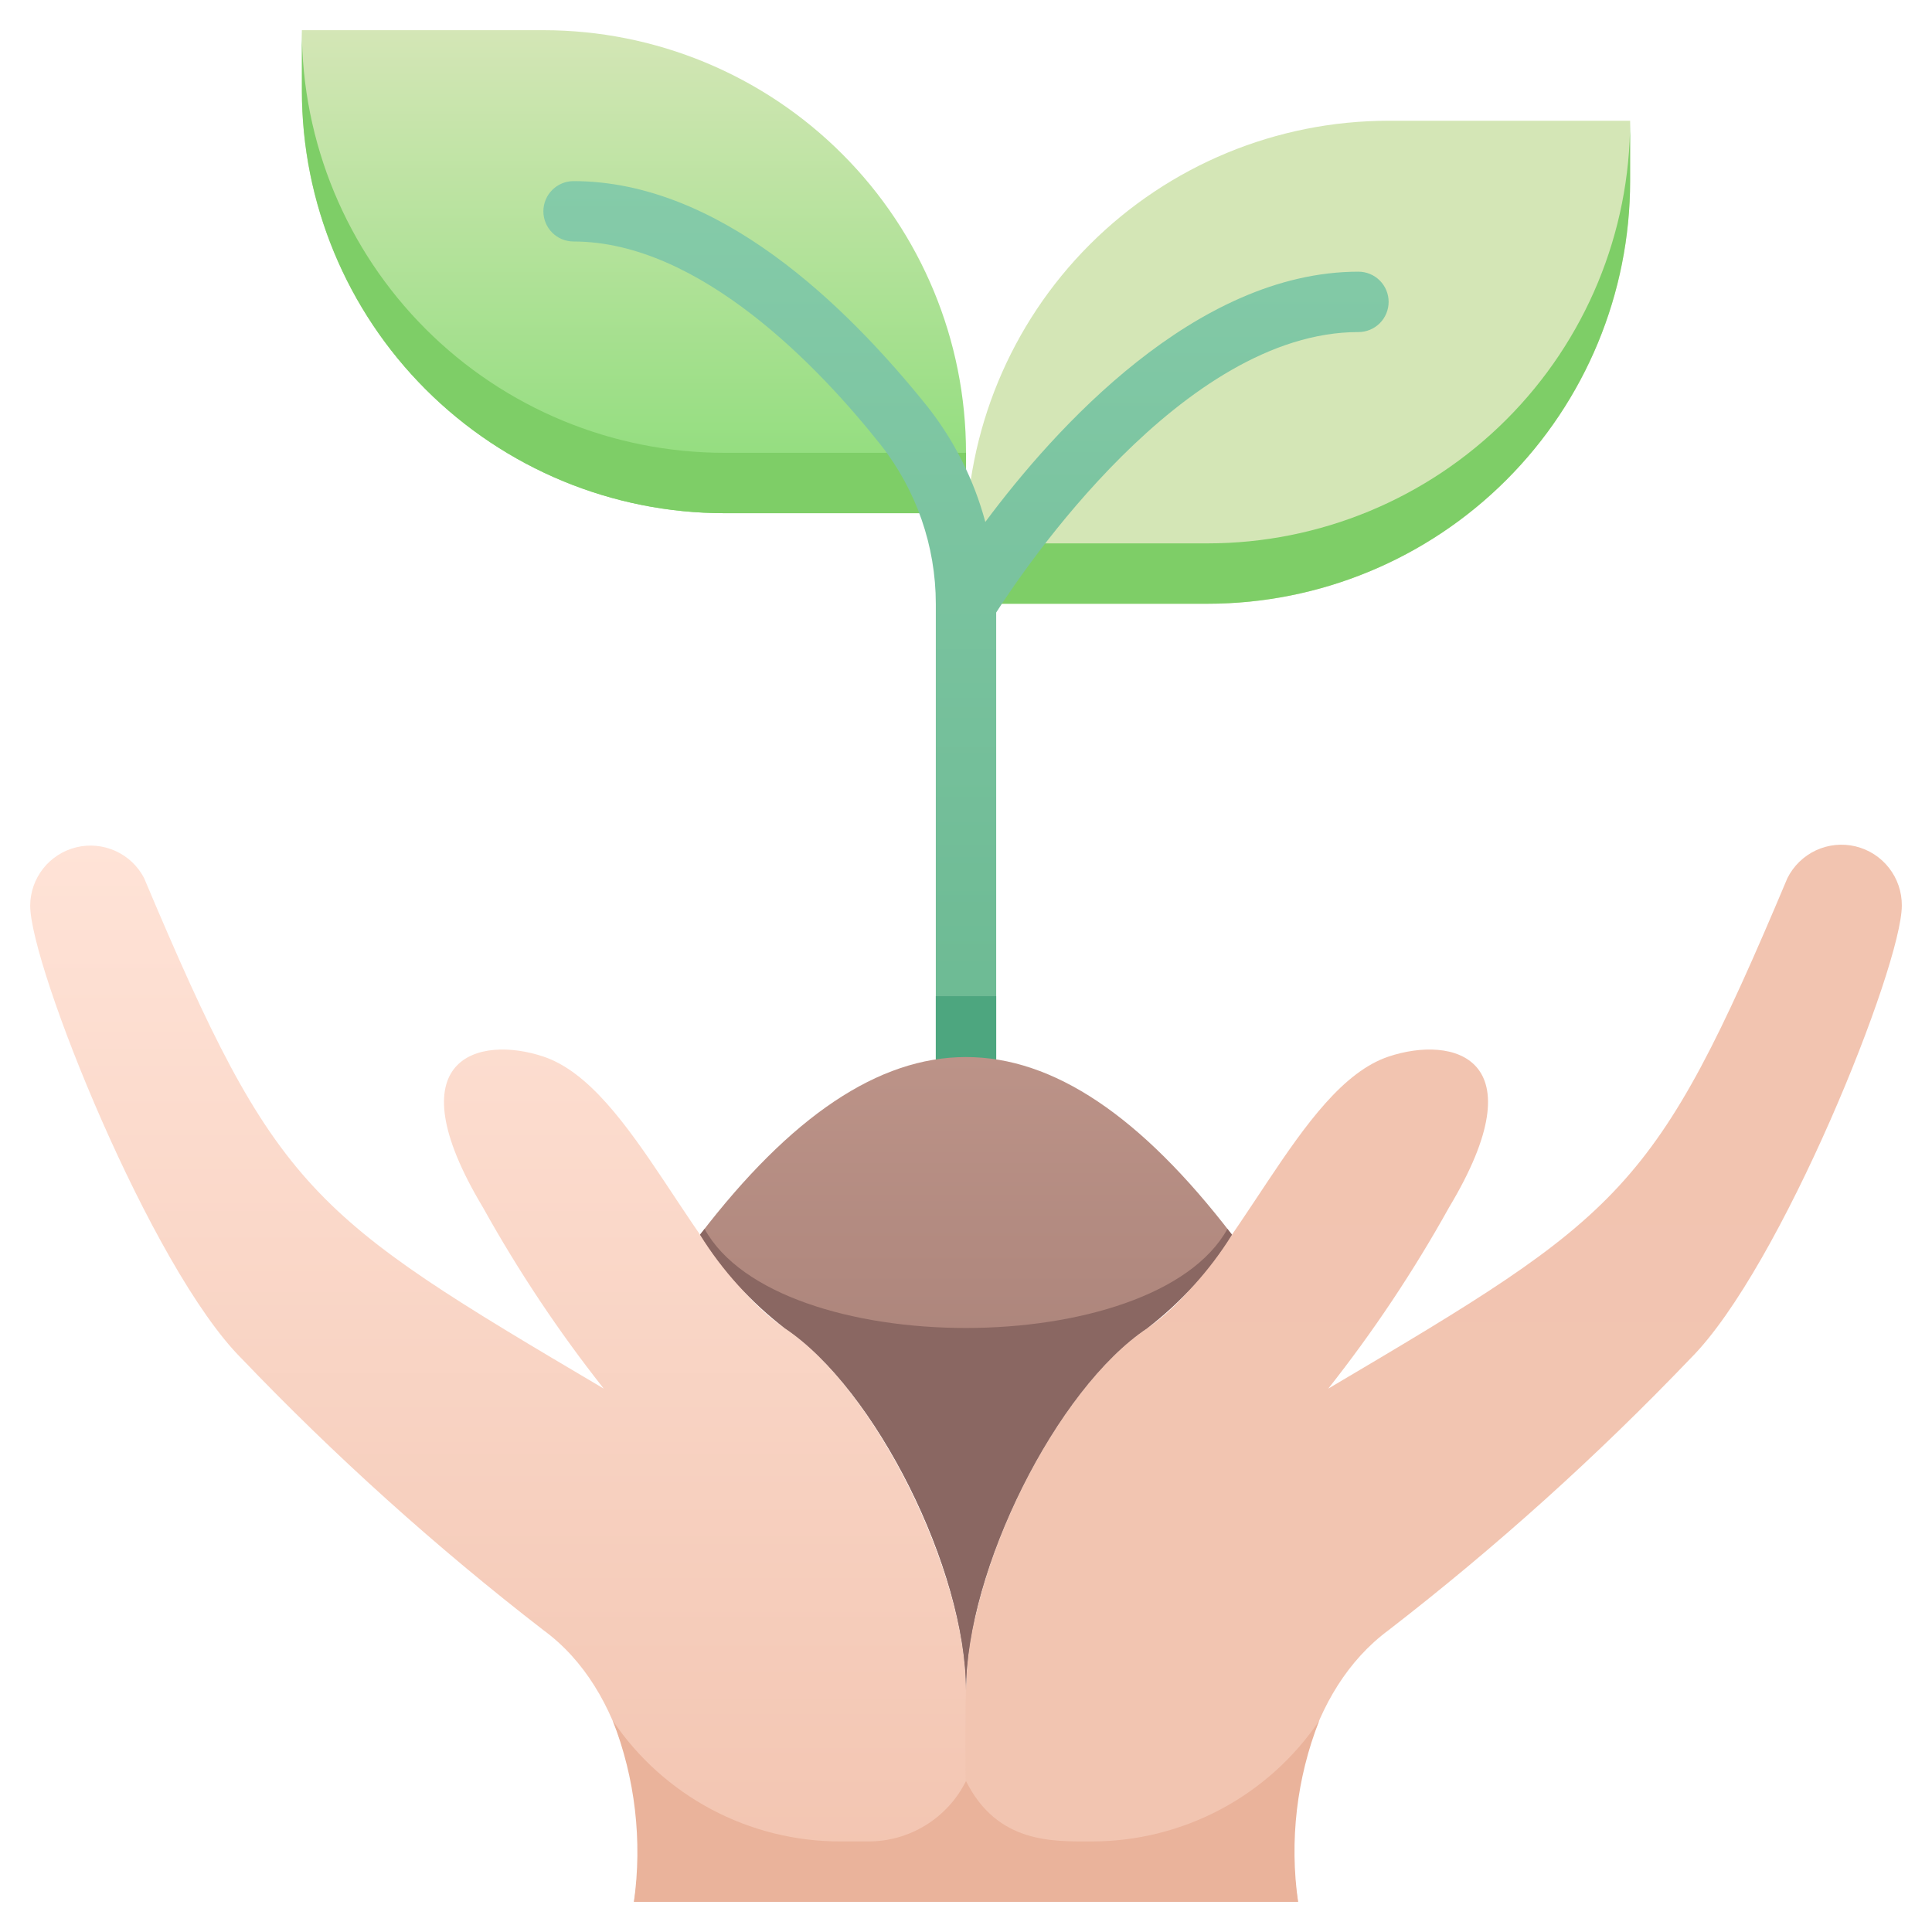 <svg width="64" height="64" viewBox="0 0 64 64" fill="none" xmlns="http://www.w3.org/2000/svg">
<path d="M32 56V63H21C21.49 60.14 20.74 56 18 54C14.447 51.253 11.104 48.245 8 45C5 42 1 32 1 30C1.002 29.554 1.154 29.122 1.43 28.771C1.707 28.421 2.092 28.174 2.526 28.068C2.959 27.962 3.415 28.005 3.822 28.188C4.229 28.371 4.562 28.685 4.77 29.08C9.18 39.54 10.22 40.22 20 46C18.507 44.111 17.17 42.104 16 40C13 35 15.88 34.29 18 35C21 36 23 42 26 44C29 46 32 52.11 32 56Z" fill="url(#paint0_linear)"/>
<path d="M63 30C63 32 59 42 56 45C52.895 48.245 49.553 51.253 46 54C43.29 56 42.49 60 43 63H32C32 56 31.86 55.34 32.35 53.39C33.21 49.75 35.6 45.6 38 44C41 42 43 36 46 35C48.12 34.29 51 35 48 40C46.83 42.104 45.493 44.111 44 46C53.78 40.22 54.81 39.54 59.21 29.09C59.412 28.685 59.745 28.361 60.155 28.169C60.565 27.978 61.027 27.932 61.467 28.037C61.907 28.143 62.298 28.394 62.576 28.751C62.855 29.107 63.004 29.548 63 30Z" fill="url(#paint1_linear)"/>
<path d="M10 1H18C21.713 1 25.274 2.475 27.899 5.101C30.525 7.726 32 11.287 32 15V17H24C20.287 17 16.726 15.525 14.101 12.899C11.475 10.274 10 6.713 10 3V1Z" fill="url(#paint2_linear)"/>
<path d="M40 20L32 20V18C32 14.287 33.475 10.726 36.1 8.101C38.726 5.475 42.287 4 46 4L54 4V6C54 9.713 52.525 13.274 49.9 15.899C47.274 18.525 43.713 20 40 20Z" fill="url(#paint3_linear)"/>
<path d="M32 15V17H24C20.287 17 16.726 15.525 14.101 12.899C11.475 10.274 10 6.713 10 3V1C10 4.713 11.475 8.274 14.101 10.899C16.726 13.525 20.287 15 24 15H32Z" fill="#7ECE67"/>
<path d="M54 4V6C54 9.713 52.525 13.274 49.9 15.899C47.274 18.525 43.713 20 40 20H32V18H40C43.713 18 47.274 16.525 49.9 13.899C52.525 11.274 54 7.713 54 4Z" fill="#7ECE67"/>
<path d="M45 11C39.18 11 33.89 18.9 33 20.29V36C33 36.265 32.895 36.52 32.707 36.707C32.52 36.895 32.265 37 32 37C31.735 37 31.48 36.895 31.293 36.707C31.105 36.52 31 36.265 31 36V20C30.999 18.088 30.354 16.232 29.17 14.73C27.18 12.22 23.2 8 19 8C18.735 8 18.48 7.895 18.293 7.707C18.105 7.52 18 7.265 18 7C18 6.735 18.105 6.48 18.293 6.293C18.48 6.105 18.735 6 19 6C23.79 6 28 10.07 30.74 13.49C31.623 14.616 32.269 15.908 32.64 17.29C34.93 14.21 39.61 9 45 9C45.265 9 45.52 9.105 45.707 9.293C45.895 9.48 46 9.735 46 10C46 10.265 45.895 10.52 45.707 10.707C45.52 10.895 45.265 11 45 11Z" fill="url(#paint4_linear)"/>
<path d="M33 33V36C33 36.265 32.895 36.52 32.707 36.707C32.52 36.895 32.265 37 32 37C31.735 37 31.48 36.895 31.293 36.707C31.105 36.52 31 36.265 31 36V33H33Z" fill="#4DA67F"/>
<path d="M40.81 40.9C40.067 42.094 39.115 43.144 38 44C35 46 32 52 32 56C32 52 29 46 26 44C24.885 43.144 23.933 42.094 23.19 40.9C29.2 33.06 34.79 33.05 40.81 40.9Z" fill="url(#paint5_linear)"/>
<path d="M40.81 40.9C40.067 42.094 39.115 43.144 38 44C35 46 32 52 32 56C32 52 29 46 26 44C24.885 43.144 23.933 42.094 23.19 40.9L23.34 40.71C25.76 45.09 38.24 45.08 40.66 40.71L40.81 40.9Z" fill="#8A6762"/>
<path d="M32 59C31.7 59.602 31.238 60.108 30.665 60.462C30.093 60.815 29.433 61.002 28.76 61H27.83C26.343 61 24.88 60.635 23.567 59.938C22.254 59.24 21.132 58.232 20.3 57C21.041 58.908 21.282 60.973 21 63H32C32 58.24 32 59.1 32 59Z" fill="#EAB39B"/>
<path d="M43.7 57C42.868 58.232 41.746 59.24 40.433 59.938C39.12 60.635 37.657 61 36.17 61C34.89 61 33.04 61.08 32 59V63H43C42.712 60.973 42.953 58.906 43.7 57Z" fill="#EAB39B"/>
<defs>
<linearGradient id="paint0_linear" x1="16.5" y1="63" x2="16.5" y2="28" gradientUnits="userSpaceOnUse">
<stop stop-color="#F2C4B0"/>
<stop offset="1" stop-color="#FFE3D7"/>
</linearGradient>
<linearGradient id="paint1_linear" x1="1505.05" y1="27.982" x2="1505.05" y2="1008.49" gradientUnits="userSpaceOnUse">
<stop stop-color="#F2C4B0"/>
<stop offset="1" stop-color="#FFE3D7"/>
</linearGradient>
<linearGradient id="paint2_linear" x1="21" y1="17" x2="21" y2="1" gradientUnits="userSpaceOnUse">
<stop stop-color="#8CDD79"/>
<stop offset="1" stop-color="#D4E6B6"/>
</linearGradient>
<linearGradient id="paint3_linear" x1="978" y1="324" x2="978" y2="68" gradientUnits="userSpaceOnUse">
<stop stop-color="#8CDD79"/>
<stop offset="1" stop-color="#D4E6B6"/>
</linearGradient>
<linearGradient id="paint4_linear" x1="32" y1="36.99" x2="32" y2="6" gradientUnits="userSpaceOnUse">
<stop stop-color="#6AB891"/>
<stop offset="1" stop-color="#85CBA9"/>
</linearGradient>
<linearGradient id="paint5_linear" x1="32" y1="56" x2="32" y2="35.02" gradientUnits="userSpaceOnUse">
<stop stop-color="#9B756D"/>
<stop offset="1" stop-color="#BC9388"/>
</linearGradient>
</defs>
</svg>
